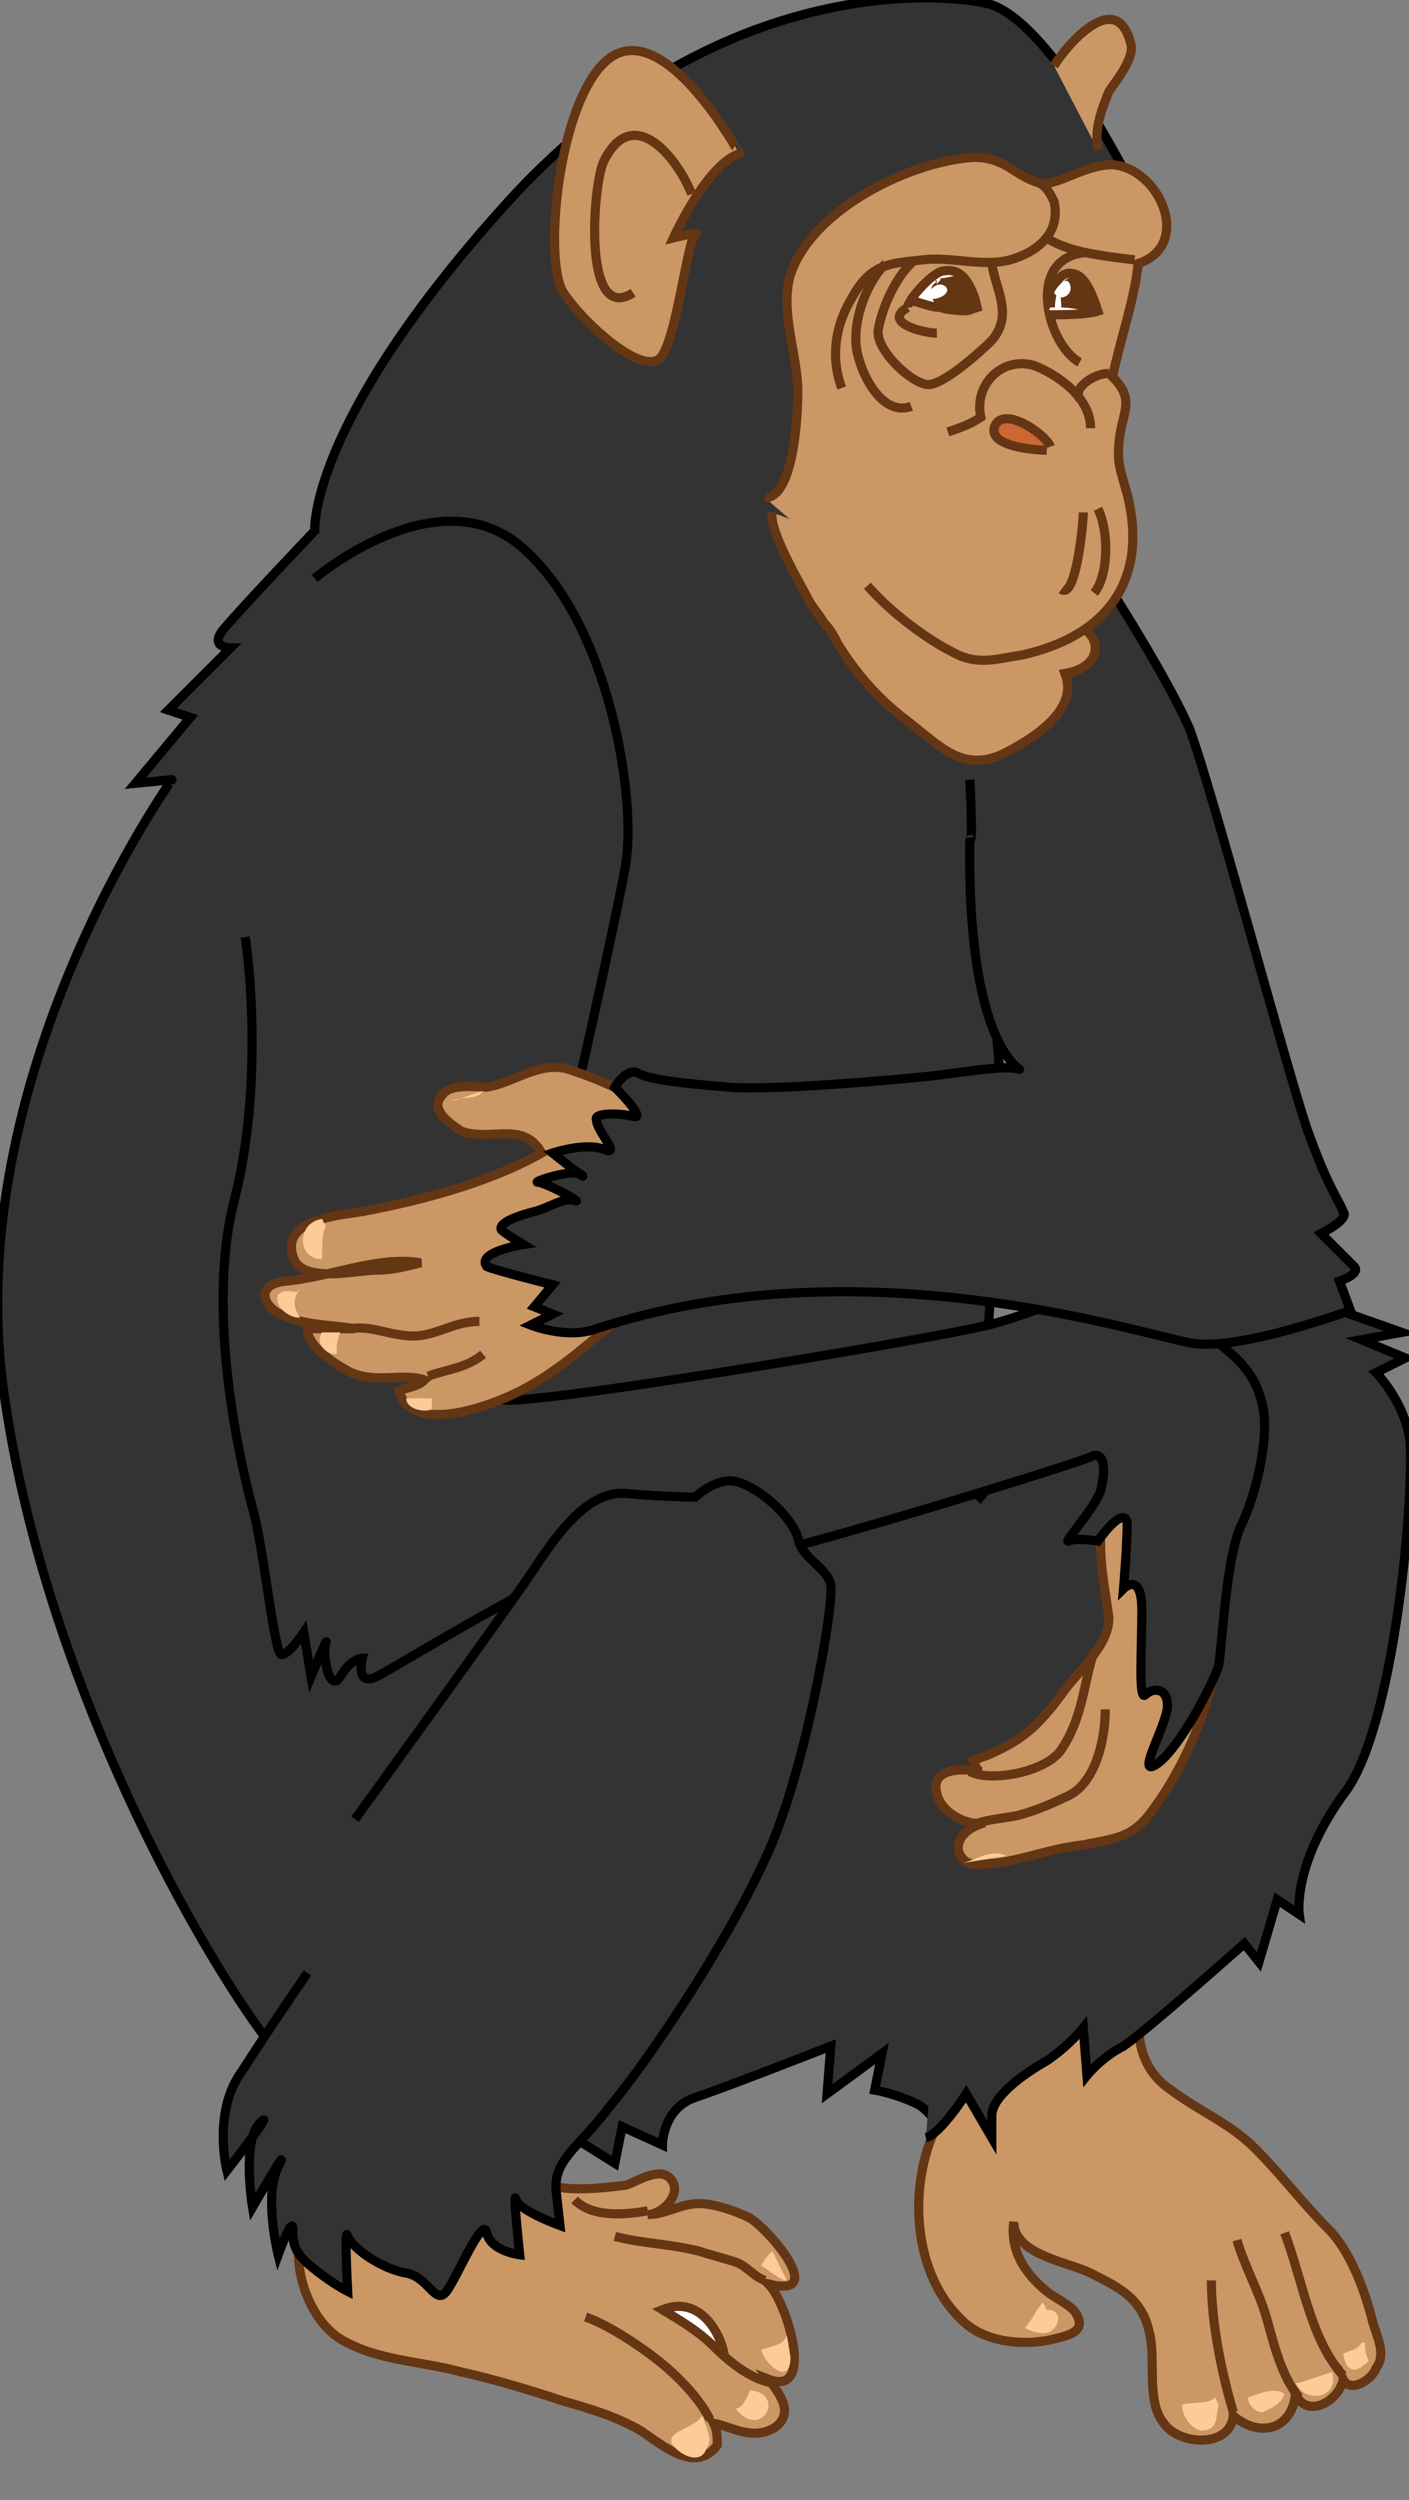 <svg xmlns="http://www.w3.org/2000/svg" version="1.0" viewBox="0 0 38.5 68.3"><rect x="0" y="0" width="38.5" height="68.3" fill="#808080" stroke="none"/><switch><g><path fill="#333" stroke="#000" stroke-width=".25" d="M31.1 5.4S28.8.6 27 .1c-1.8-.4-7.8-.5-13.2 5.5-5.4 6-5.2 8.9-5.2 8.9s-2 2.1-2.5 2.7c-.4.5.2.5.2.5l-1.7 1.7.6.2-1.5 1.8 1-.1S-1.1 29.4.1 38c1.2 8.6 6.1 16.5 7.5 18.1 1.4 1.5 7.6 2 7.6 2l1.6 1 .2-1 1.1.5s0-1 .9-1.3c.9-.3 3.7-1.4 3.7-1.4l-.1 1.3 1.5-1.1-.2 1s.6.1 1.2.4c.5.3.9 1.2.9 1.2s1.3-15.5 1-17.4c-.3-1.9.2-8.5.4-9.6.2-1.1-.8-8.6-.6-9.8 0-1 4.3-16.5 4.3-16.5z"/><path fill="#CA9765" stroke="#653614" stroke-width=".25" d="M28.8 1.8c.3-.5 1.7-2.2 2.1-.6.1.4-.4 1-.6 1.3-.2.5-.4 1-.3 1.6m-4.2 53.6c-1 1.6-1 4.3.5 5.7.6.6 1.7.7 2.5.5.4-.1.9-.2.6-.7-.1-.2-.7-.5-.8-.6-.6-.5-1-1.1-.9-1.9 0 .9 1.5 1.1 2.1 1.4.8.4 1.4.7 1.6 1.6.2.7-.1 1.9.4 2.5.4.6 1.8.7 1.9-.2.7.6 1.6.4 1.7-.6.3.7 1.2.2 1.3-.4.2.4.8 0 .9-.3.3-.4 0-.9-.1-1.3-.2-.8-.6-1.9-1.2-2.5-.7-.7-1.3-1.5-2-2.2-.7-.7-1.5-1-2.3-1.6-.9-.6-1-1.6-.8-2.6"/><path fill="#333" stroke="#000" stroke-width=".25" d="M26.7 41s1.3-1.5 1.7-2.1c.4-.6 6.5-3.7 8.2-3.1l1.7.6-1.1.2 1.2.5-.8.4s.7.7.9 1.7c.2.9-.3 7.7-1.7 9.7-1.5 2-1.3 3.4-1.3 3.4l-.6-.4-.5 1.7-.4-.5s-2.7 2.4-3.3 2.8c-.6.3-1 .8-1 .8l-.1-1.3s-.4.5-1 .9c-.7.4-1.5 1-1.5 1.5v.6l-.7-1.2s-.7 1.1-1.1 1.2"/><path fill="#CA9765" stroke="#653614" stroke-width=".25" d="M31.2 39c-.6.3-1 1.9-1.1 2.6-.1 1 .1 1.8.2 2.6 0 .8-.9 1.5-1.3 2.1-.6.8-1 1.2-1.9 1.6-.2.1-.3.1-.5.2.1.1 0 .2.2.3-.5-.1-1.4-.1-1.2.6.1.5.8.9 1.3.8-.4.1-.8.4-.7.8.2.5.7.3 1 .3.8-.1 1.5-.4 2.4-.5 1-.2 1.4-.2 2-1.1.5-.7.9-1.5 1.2-2.3.2-.6.4-1.2.5-1.9.1-.8 0-1.7.3-2.5"/><path fill="#333" stroke="#000" stroke-width=".25" d="M8.6 15.8s3.3-2.8 5.6-.9c2.4 2 3.2 6.8 2.9 8.7-.3 1.8-3.1 14.2-3.4 14.6-.3.4 11.7-1.6 13.3-2 1.6-.4 2.9-1.2 3.7-1.1.8.2-.1.5-.1.5s1-.5 1.5 0-.1.5-.1.5.8.3 1.3.6c.5.4 1 .8 1.2 1.7.2.9-.2 2.5-.6 3.3-.4.9-.5 3.2-.6 3.8-.2.6-1.1 2.3-1.7 2.7-.6.4.3-1.1.3-1.6s-.4-.5-.6-.3c-.2.2-.1-1.2-.1-2.3 0-1.1-.5-.6-.5-.6s.1-1.2.1-1.8c-.1-.5-.8.5-.8.5s-.6-.1-.8 0c-.2.1.9-1.1.9-1.5.1-.4.1-1-.3-.8-.4.2-9.8 3.1-9.5 2.7 0 0-1.5-.3-2.8-.3s-6.6 3.3-7.2 3.6c-.6.3-.4-.5-.4-.5s-.3 0-.6.5-.5-.6-.4-.9c.1-.3-.4.9-.4.9l-.2-1.2s-.4.6-.6.6c-.2.1-.5-3-.8-4-.3-1.1-1.3-5.3-.5-8.4.8-3.1.4-6.6.3-7.2"/><path fill="#CA9765" stroke="#653614" stroke-width=".25" d="M17.5 30.2c-.3-.4-1.4-.8-2-1-.8-.2-1.5.4-2.2.5-.3 0-1-.1-1.2.2-.4.4.2.8.5 1 .8.3 1.7-.3 2.2.6-1.4.8-3.3 1.3-4.9 1.6-.6.1-2.2.2-1.9 1.2.2.8 1.7.4 2.3.4.4 0 .8-.1 1.2-.2-1.2-.2-2.5.4-3.7.5-.9.1-.6.8.1 1 .5.2 1.2.2 1.8.3H8.4c0 .5.8 1 1.2 1.2.7.3 1.4 0 2 .2-.2.2-.5.2-.7.3.4 1.3 2.8.3 3.5-.1 1.1-.6 2-1.5 2.9-2.2"/><path fill="#333" stroke="#000" stroke-width=".25" d="M29.9 15.4s1.9 2.9 2.6 4.5c.6 1.6 2.6 9.1 3.2 10.9.6 1.7.9 2 1 2.3.2.2-.6.6-.6.6l.9.9c.2.2-.4.4-.4.4l.3.8s-3 1.1-4.3.9c-1.3-.2-9-2.8-16.3-.4-.8.3-1.8-.1-1.8-.1l.6-.3-.5-.2.5-.6s-1.6-.4-1.8-.5c-.3-.4 1-.6 1-.6s-.5-.3-.6-.4c-.1-.2.5-.4.9-.5.4-.1.8-.4 1.1-.3.3.1-.8-.5-1-.5s1-.4 1.2-.2c.2.2-.8-.6-.8-.6s.9-.3 1.4-.1c.5.2-.2-.5-.2-.8-.1-.2.6-.2 1-.1s-.5-.8-.5-.8.3-.5.6-.4c.3.2 1.3.3 2.5.4 1.2.1 4.6-.2 5.5-.3.9-.1 2-.3 2.4-.2.4.1-1.4-.1-1.3-6.3.1.3 0-1.6 0-1.6"/><path fill="#CA9765" stroke="#653614" stroke-width=".25" d="M29.1 17c1 .1 1.2 1.2 0 1.4.4 1-.9 1.8-1.7 2.2-1.1.5-1.7-.2-2.6-.9-.8-.6-1.4-1.3-1.9-2.1-.1-.2-.2-.4-.4-.6-.1-.2-.3-.4-.4-.6-.2-.4-1.1-1.9-1-2.4"/><path fill="#CA9765" stroke="#653614" stroke-width=".25" d="M20.9 13.6c.8 0 .9-2.3.9-2.9 0-1-.5-2.2-.2-3.2.6-1.8 3.3-3.1 5-3.2.9 0 1.1.5 1.8.7.5.1 1.2-.5 2-.5 1.3.1 2.2 2.2.7 2.7-.1 1-.5 2.1-.7 3.1.6.6.3.9.2 1.6-.1.7 0 .9.2 1.6.6 2.4-.6 3.9-2.9 4.4-.7.1-1.2.3-1.9-.1-.6-.3-1.6-1-2.3-1.8"/><path fill="none" stroke="#653614" stroke-width=".25" d="M29.8 11.7c0-.8-.8-1.4-1.5-1.7-.9-.3-1.7.5-1.5 1.4-.3.2-.6.3-.9.4"/><path fill="#CC6632" stroke="#653614" stroke-width=".25" d="M28.7 12.2c-.1-.3-1.2-1.1-1.5-.6-.3.6 1.1.7 1.4.7"/><path fill="none" stroke="#653614" stroke-width=".25" d="M27.1 7.2c.1.7.6 1.4 0 2.1-.3.3-1.4 1.3-1.8 1.2-.5-.1-1.4-1-1.3-1.5.1-.6.5-1.5 1-1.9"/><path fill="none" stroke="#653614" stroke-width=".25" d="M24.2 7.2c-.5.5-.9 1.5-.8 2.3.1.7.7 1.9 1.5 1.6m4.8-4.2c-1.7.1-1.1 2.5-.2 3"/><path fill="none" stroke="#653614" stroke-width=".25" d="M23 10.6c-.3-.8-.2-1.7.3-2.5.5-.9 1-.9 1.9-1 .8-.1 1.6.2 2.4 0 .7-.2 1.4-.7 1.2-1.6-.1-.2-.2-.4-.4-.5m.2 1.5c.6.4 1.6.5 2.4.6m-1.5 3.8c-.2-.3.4-.7.8-.7"/><path fill="#FFF" stroke="#653614" stroke-width=".25" d="M24.8 8.4c0-.2.7-1 1-1 .6-.1.8.6.9 1-.3.1-.7.1-1 0-.3 0-.7-.2-.9-.2m3.9.2c0-.4.2-1.1.7-.9.3.1.5.7.6 1-.3.1-1 .1-1.4.1"/><path fill="#653614" d="M25.6 7.7c-.1 0 0-.1 0 0-.2.1-.2.3-.1.5.1.3 0 .2.3.3.2.1.7.2.9 0 .2-.2 0-.6-.2-.8-.3-.3-.5-.1-.8-.1 0 .1-.1.1-.1.2m3.6-.2c-.3.1-.2.6-.2.8.3 0 .6.1.9.1 0-.5-.3-1.1-.9-1"/><path fill="none" stroke="#653614" stroke-width=".25" d="M24.8 8.4c-.7.4.4.7.8.7m3.4 7c.4.3.6-1.8.6-2.1m.3 2.2c.4-.5.4-1.7.1-2.3"/><path fill="#CA9765" stroke="#653614" stroke-width=".25" d="M8.2 61.1c-.2 1 .3 2.3 1.1 2.8 1 .6 2.2.6 3.3.9.9.2 1.9.5 2.8.8.7.2 1.4.4 2.1.8.6.4 1.5 1.2 2.1.4 0-.2 0-.4-.1-.6.5.1 1.1.5 1.7.1.5-.4.1-.9-.2-1.3 1.3.5.5-2.1 0-2.6 1.6.4.1-1.4-.5-1.8-.4-.2-1-.4-1.4-.4-.5 0-.9.3-1.4.3.4 0 1-.6.6-1-.3-.3-.9.1-1.2.2-.9.1-2.3.3-2.9-.5m6-55S18.3.7 16.8 1.5c-1.5.8-2 5.6-1.4 6.5.6.9 2.3 2.4 2.7 1.7.4-.6.7-3.2.9-3.3.2-.1-.6.1-.6.1s.9-2 1.8-2.3z"/><path fill="#CA9765" stroke="#653614" stroke-width=".25" d="M18.9 5.3c-.4-1-1.6-2.5-2.4-.9-.3.6-.6 4.5.8 3.6"/><path fill="#333" stroke="#000" stroke-width=".25" d="M9.7 49.7s4.2-5.8 4.8-6.7c.6-.9 1.5-2.3 2.6-2.2 1.1.1 1.9.1 1.9.1s.6-.6 1.2-.4c.6.2 1.4.9 1.6 1.5.1.6.8.8.9 1.3.1.5-.7 5.2-1.8 7.5-1.1 2.4-3.2 5.5-4.2 6.7-.9 1.2-1.6 1.5-1.5 2.4l.1.9s-1.1-.4-1.2-.7c-.1-.4.1 1.5.1 1.5s-.8-.1-.9-.6c-.1-.5-.8 1.2-1.1 1.6-.3.4-.5-.4-1.1-.5-.6-.1-1.4-.6-1.6-1-.1-.4 0 1.5 0 1.5s-.4-.2-.9-.6c-.5-.4-.6-.6-.6-1.1 0-.4-.4.7-.4.7s-.4-1.6 0-2.4c.4-.8-.7 1.1-.7 1.1s-.3-1.8.2-2.3c.5-.5-.9 1.3-.9 1.3s-.4-1.6.4-2.7c.7-1.1 1.8-2.7 1.8-2.7"/><path fill="none" stroke="#653614" stroke-width=".25" d="M19.4 66.1c-.3-.6-.9-1.2-1.4-1.6-.5-.4-1.4-1-2-1.2"/><path fill="#FFF" stroke="#653614" stroke-width=".25" d="M21.1 65.1c-.6-.1-1.2-.6-1.6-1-.4-.4-.9-.7-1.4-1 1-.4 1.6.6 1.7 1.3"/><path fill="none" stroke="#653614" stroke-width=".25" d="M20.9 62.3c-.3-.1-.5-.4-.8-.5-.3-.1-.7-.2-1-.3-.8-.2-1.5-.2-2.3-.4m-1.1-1c.5.5 1.4.4 2 .3m16 5.5c-.3-1-.6-2.4-.6-3.6m2.4 3.2c-.5-.6-.7-1.5-.9-2.2-.2-.7-.6-1.4-.8-2.1m2.9 3.7c-.9-1-1.1-2.6-1.6-3.9"/><path fill="#FCCB98" d="M19.1 66.1c-.3.3-1.2.4-.5.9.3.2.6.2.7-.1.2-.3 0-.5-.1-.9m.9-.2c.2 0 .3-.3.4-.5 1 .1.3 1.4-.4.5m1.4-2c-.1.3-.5.3-.7.4.1.4.8 1 .8.2m-.5-2.9c-.1.1-.2.2-.3.4.2.1.5.4.7.4m11.7 3.2c-.2.2-.6.1-.9.2 0 .3.2.6.5.7.5 0 .4-.3.5-.7m.8-.2c.3-.1.7-.3 1-.1-.1.3-.4.4-.6.5-.2 0-.4-.2-.4-.4m1.4-.4l.9-.3c.2.7-.7.9-1 .3m1.3-.8c.2-.1.4-.1.5-.3h.1c0 .2 0 .3.1.5-.3.3-.6.4-.7-.2m-8.2-1.4c-.2.2-.3.5-.5.7.2.1.5.2.7.1.3-.2.3-.6-.1-.6"/><path fill="none" stroke="#653614" stroke-width=".25" d="M26.5 49.9c.4-.2.8-.2 1.3-.3.4-.1.9-.3 1.3-.5.8-.3 1.1-1.5 1.1-2.4"/><path fill="none" stroke="#653614" stroke-width=".25" d="M26.5 48.4c.6.3 2.1 0 2.5-.6.6-.9.6-1.8.9-2.7M9.6 36.3c.5-.1 1.1.2 1.7.2.6 0 1.1-.4 1.8-.4m-1.4 1.5c.5-.2 1-.2 1.5-.6"/><path fill="#FCCB98" d="M9.3 36.4c-.1.2-.1.4-.1.6-.3 0-.6-.3-.4-.6m-.6-1.2c-.2.3-.2.5 0 .8-.6 0-1-.9-.1-.7m.8-1.8c-.1.2-.1.6-.1.9-.7 0-.7-1 0-1.1m4.4-3.5c-.2.3-.6.1-.9.3m-.9 8.1h-.3c0 .3.5.4.7.3v-.3m14.5 12.7c.4-.1.8-.4 1.2-.2"/><path fill="#FFF" d="M25.8 7.8c-.2-.1-.4.1-.5.3.2.2.8-.1.5-.3m3.4-.1c-.1-.1-.3.1-.4.3.2.3.6 0 .4-.3"/></g></switch></svg>
